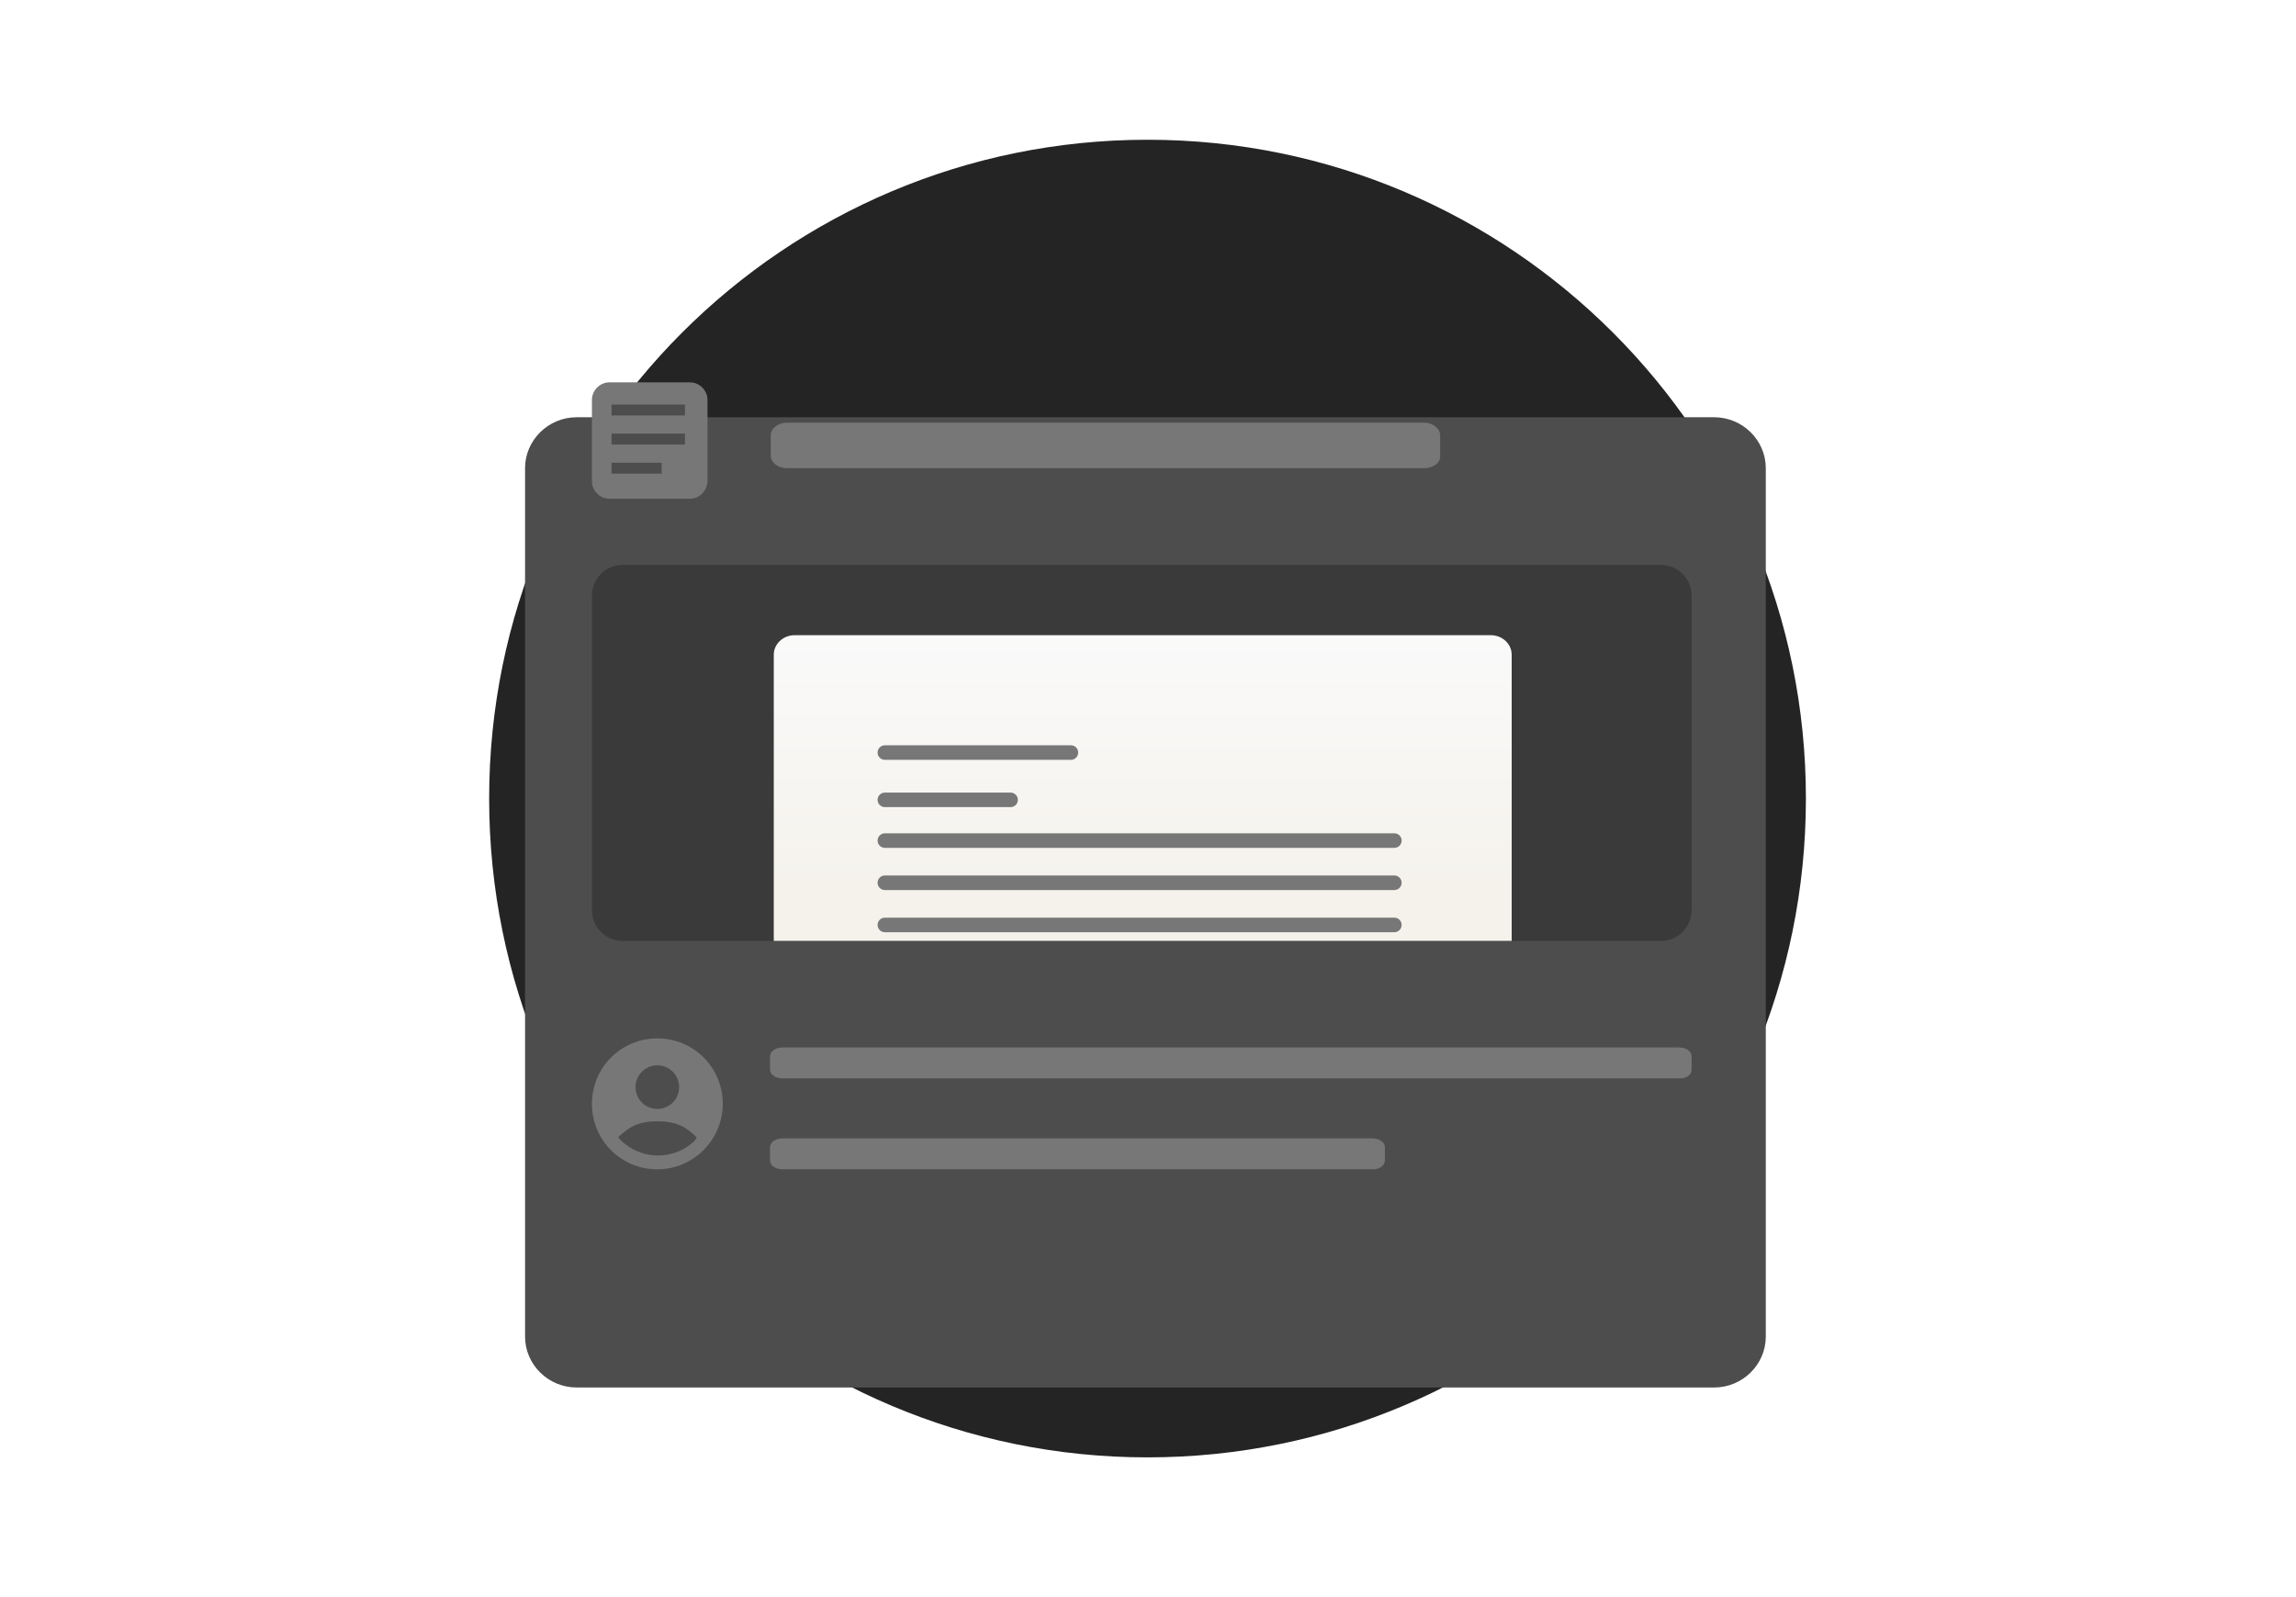 <svg width="230" height="160" viewBox="0 0 230 160" fill="none" xmlns="http://www.w3.org/2000/svg">
<g clip-path="url(#clip0_3269_5265)">
<path d="M114.953 146C151.377 146 180.905 116.451 180.905 80C180.905 43.549 151.377 14 114.953 14C78.528 14 49 43.549 49 80C49 116.451 78.528 146 114.953 146Z" fill="#242424"/>
<g filter="url(#filter0_d_3269_5265)">
<path d="M171.716 128H57.767C54.927 128 52.597 125.703 52.597 122.903V35.897C52.597 33.097 54.927 30.8 57.767 30.8H171.716C174.556 30.8 176.886 33.097 176.886 35.897V122.903C176.886 125.703 174.556 128 171.716 128Z" fill="#4D4D4D"/>
</g>
<path d="M166.401 94.264H62.354C60.679 94.264 59.296 92.88 59.296 91.204V59.654C59.296 57.978 60.679 56.593 62.354 56.593H166.401C168.076 56.593 169.459 57.978 169.459 59.654V91.131C169.459 92.88 168.076 94.264 166.401 94.264Z" fill="#3A3A3A"/>
<path d="M77.512 94.256H151.432V65.584C151.432 64.507 150.491 63.632 149.333 63.632H79.612C78.454 63.632 77.512 64.507 77.512 65.584V94.256Z" fill="url(#paint0_linear_3269_5265)"/>
<path fill-rule="evenodd" clip-rule="evenodd" d="M87.911 75.392C87.911 74.99 88.237 74.664 88.639 74.664H107.279C107.681 74.664 108.007 74.99 108.007 75.392C108.007 75.795 107.681 76.121 107.279 76.121H88.639C88.237 76.121 87.911 75.795 87.911 75.392Z" fill="#777777"/>
<path fill-rule="evenodd" clip-rule="evenodd" d="M87.911 80.129C87.911 79.726 88.237 79.4 88.639 79.4H101.236C101.638 79.4 101.964 79.726 101.964 80.129C101.964 80.531 101.638 80.857 101.236 80.857H88.639C88.237 80.857 87.911 80.531 87.911 80.129Z" fill="#777777"/>
<path fill-rule="evenodd" clip-rule="evenodd" d="M87.911 84.209C87.911 83.806 88.237 83.48 88.639 83.48H139.68C140.082 83.48 140.408 83.806 140.408 84.209C140.408 84.611 140.082 84.938 139.68 84.938H88.639C88.237 84.938 87.911 84.611 87.911 84.209Z" fill="#777777"/>
<path fill-rule="evenodd" clip-rule="evenodd" d="M87.911 88.435C87.911 88.033 88.237 87.706 88.639 87.706H139.68C140.082 87.706 140.408 88.033 140.408 88.435C140.408 88.837 140.082 89.164 139.68 89.164H88.639C88.237 89.164 87.911 88.837 87.911 88.435Z" fill="#777777"/>
<path fill-rule="evenodd" clip-rule="evenodd" d="M87.911 92.661C87.911 92.259 88.237 91.932 88.639 91.932H139.68C140.082 91.932 140.408 92.259 140.408 92.661C140.408 93.064 140.082 93.39 139.68 93.39H88.639C88.237 93.39 87.911 93.064 87.911 92.661Z" fill="#777777"/>
<path d="M168.294 108.035H78.373C77.717 108.035 77.135 107.668 77.135 107.142V105.829C77.135 105.357 77.644 104.936 78.373 104.936H168.222C168.877 104.936 169.459 105.304 169.459 105.829V107.142C169.459 107.668 168.95 108.035 168.294 108.035Z" fill="#777777"/>
<path d="M137.568 117.143H78.373C77.717 117.143 77.135 116.776 77.135 116.25V114.937C77.135 114.465 77.644 114.044 78.373 114.044H137.495C138.151 114.044 138.733 114.412 138.733 114.937V116.25C138.733 116.723 138.223 117.143 137.568 117.143Z" fill="#777777"/>
<path d="M142.664 46.903H78.809C77.935 46.903 77.207 46.326 77.207 45.634V43.615C77.207 42.923 77.935 42.346 78.809 42.346H142.664C143.538 42.346 144.266 42.923 144.266 43.615V45.634C144.339 46.326 143.611 46.903 142.664 46.903Z" fill="#777777"/>
<path d="M69.125 49.963H61.043C60.097 49.963 59.296 49.161 59.296 48.214V40.054C59.296 39.106 60.097 38.305 61.043 38.305H69.125C70.072 38.305 70.873 39.106 70.873 40.054V48.141C70.873 49.161 70.072 49.963 69.125 49.963Z" fill="#777777"/>
<path d="M65.849 117.143C62.208 117.143 59.296 114.229 59.296 110.586C59.296 106.942 62.208 104.028 65.849 104.028C69.489 104.028 72.402 106.942 72.402 110.586C72.402 114.156 69.489 117.143 65.849 117.143Z" fill="#777777"/>
<path d="M69.781 113.937C68.761 112.917 67.815 112.334 65.849 112.334C63.81 112.334 62.936 112.99 61.917 113.937C62.864 115.03 64.32 115.759 65.922 115.759C67.378 115.759 68.688 115.176 69.635 114.229C69.635 114.156 69.781 114.083 69.781 113.937C69.853 113.937 69.781 113.937 69.781 113.937Z" fill="#4D4D4D"/>
<path d="M65.848 111.096C67.055 111.096 68.033 110.117 68.033 108.91C68.033 107.702 67.055 106.724 65.848 106.724C64.642 106.724 63.664 107.702 63.664 108.91C63.664 110.117 64.642 111.096 65.848 111.096Z" fill="#4D4D4D"/>
<path fill-rule="evenodd" clip-rule="evenodd" d="M68.616 41.62H61.262V40.527H68.616V41.62Z" fill="#4D4D4D"/>
<path fill-rule="evenodd" clip-rule="evenodd" d="M68.616 44.534H61.262V43.441H68.616V44.534Z" fill="#4D4D4D"/>
<path fill-rule="evenodd" clip-rule="evenodd" d="M66.286 47.449H61.262V46.356H66.286V47.449Z" fill="#4D4D4D"/>
</g>
<defs>
<filter id="filter0_d_3269_5265" x="30.597" y="19.8" width="168.289" height="141.2" filterUnits="userSpaceOnUse" color-interpolation-filters="sRGB">
<feFlood flood-opacity="0" result="BackgroundImageFix"/>
<feColorMatrix in="SourceAlpha" type="matrix" values="0 0 0 0 0 0 0 0 0 0 0 0 0 0 0 0 0 0 127 0" result="hardAlpha"/>
<feOffset dy="11"/>
<feGaussianBlur stdDeviation="11"/>
<feColorMatrix type="matrix" values="0 0 0 0 0 0 0 0 0 0 0 0 0 0 0 0 0 0 0.27 0"/>
<feBlend mode="normal" in2="BackgroundImageFix" result="effect1_dropShadow_3269_5265"/>
<feBlend mode="normal" in="SourceGraphic" in2="effect1_dropShadow_3269_5265" result="shape"/>
</filter>
<linearGradient id="paint0_linear_3269_5265" x1="114.472" y1="63.632" x2="114.472" y2="94.256" gradientUnits="userSpaceOnUse">
<stop stop-color="#FAFAFA"/>
<stop offset="0.828" stop-color="#F5F2EC"/>
</linearGradient>
<clipPath id="clip0_3269_5265">
<rect width="230" height="160" fill="white"/>
</clipPath>
</defs>
</svg>
